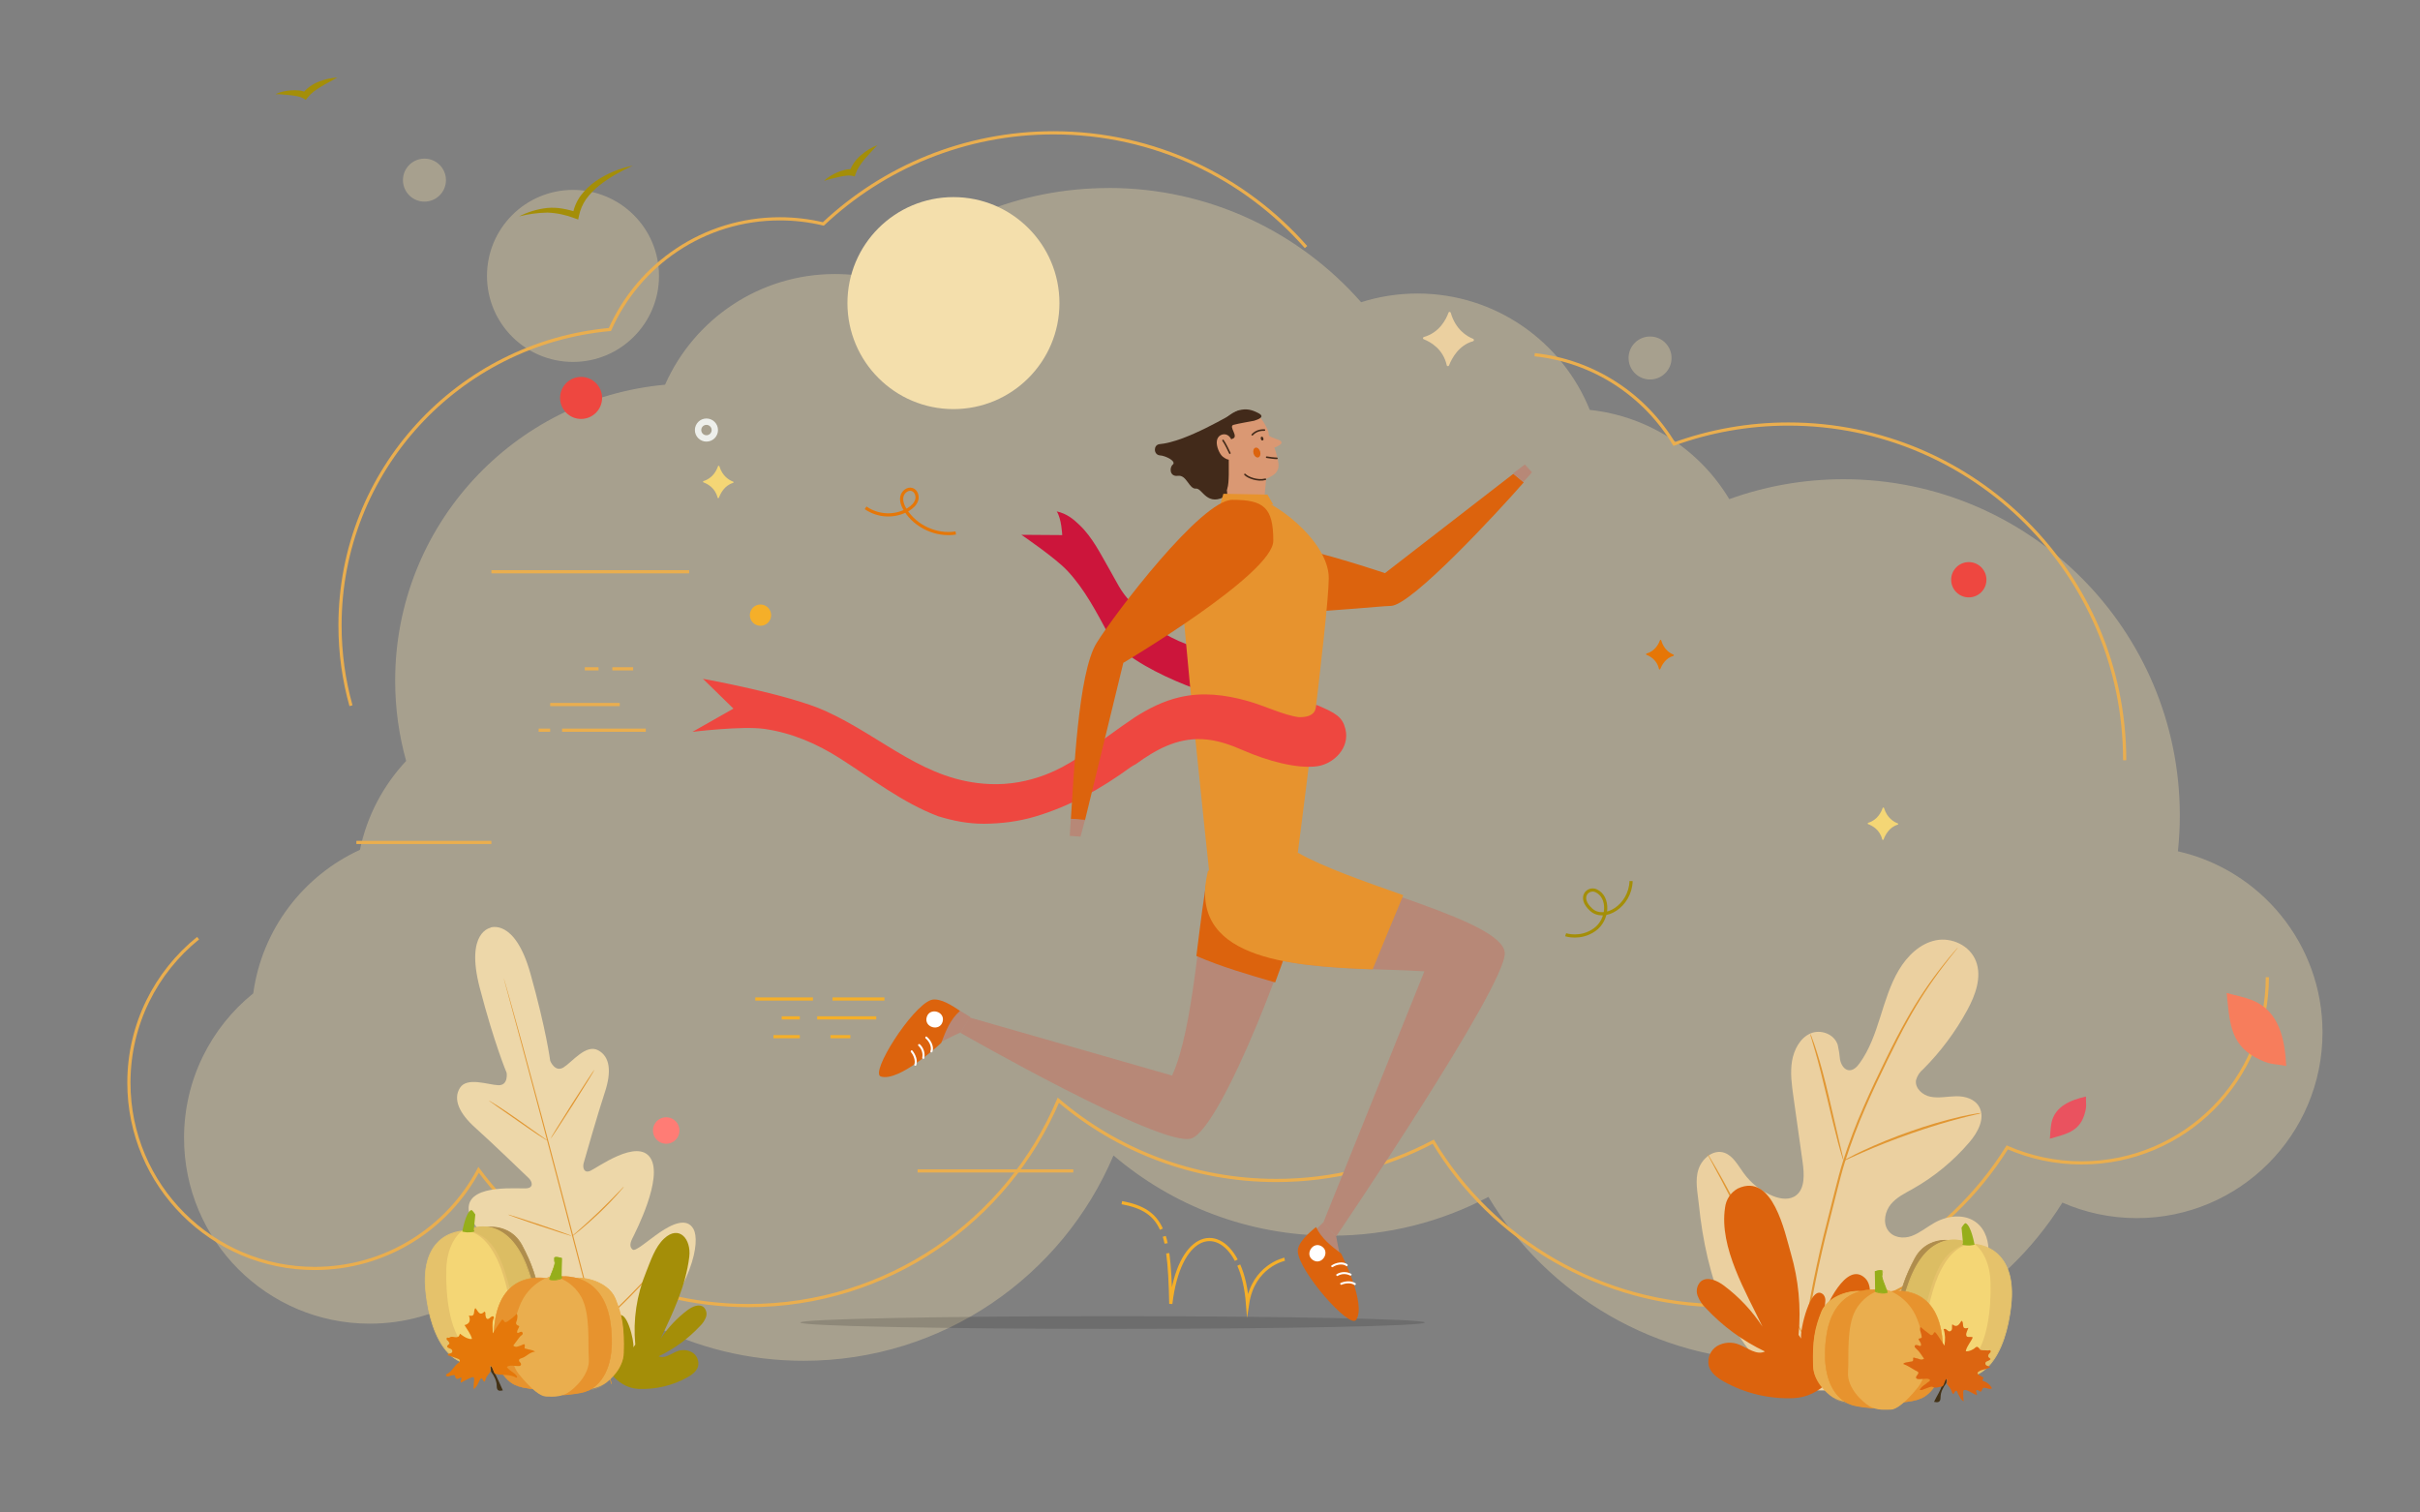 <?xml version="1.0" encoding="UTF-8"?><svg id="Layer_1" xmlns="http://www.w3.org/2000/svg" viewBox="0 0 760 475"><rect x="0" y="0" width="760" height="475" fill="#808080" stroke="none"/><defs><style>.cls-1{fill:#af8d4d;}.cls-2{fill:#fff;}.cls-3{fill:#dc6511;}.cls-4{fill:#edd7a9;}.cls-5{fill:#433115;}.cls-6{fill:#e67606;}.cls-7{stroke:#e57709;}.cls-7,.cls-8,.cls-9,.cls-10,.cls-11,.cls-12,.cls-13{fill:none;}.cls-7,.cls-8,.cls-9,.cls-12,.cls-13{stroke-miterlimit:10;}.cls-14,.cls-15{fill:#f4dfac;}.cls-16{fill:#f5af29;}.cls-17{fill:#f4d675;}.cls-18{fill:#e19733;}.cls-19{fill:#cc153b;}.cls-20{fill:#da9873;}.cls-21{fill:#e5c26b;}.cls-8,.cls-22,.cls-23,.cls-15{fill-rule:evenodd;}.cls-8,.cls-12{stroke:#eaae4e;}.cls-22{fill:#ea525f;}.cls-9{stroke:#a48e08;}.cls-24{fill:#dcbd63;}.cls-25{fill:#ebd0a0;}.cls-23{fill:#f77d5c;}.cls-26{fill:#ee4740;}.cls-27{fill:#96ae1a;}.cls-28{fill:#422a1a;}.cls-29{isolation:isolate;opacity:.15;}.cls-30{fill:#a48e08;}.cls-31{fill:#e7932e;}.cls-10{stroke:#422a1a;stroke-linecap:round;stroke-width:.5px;}.cls-10,.cls-11{stroke-linejoin:round;}.cls-11{stroke:#edefeb;stroke-width:2px;}.cls-15{opacity:.34;}.cls-32{fill:#423115;}.cls-33{fill:#dc630d;}.cls-34{fill:#eaae4e;}.cls-13{stroke:#f5af29;}.cls-35{fill:#b78877;}.cls-36{fill:#ff7c75;}.cls-37{fill:#e5780a;}</style></defs><path class="cls-15" d="M140.05,56.57c0,3.73-3.02,6.75-6.75,6.75s-6.75-3.02-6.75-6.75,3.02-6.75,6.75-6.75,6.75,3.02,6.75,6.75Zm208.1,2.46c31.6,0,59.96,13.88,79.31,35.88,5.58-1.77,11.52-2.73,17.69-2.73,24.51,0,45.49,15.12,54.12,36.55,18.62,1.98,34.63,12.72,43.81,28.03,11.21-4.05,23.29-6.26,35.9-6.26,58.31,0,105.59,47.27,105.59,105.59,0,3.8-.2,7.56-.6,11.26,26,5.88,45.41,29.11,45.41,56.88,0,32.21-26.11,58.32-58.32,58.32-8.31,0-16.21-1.74-23.36-4.87-18.66,29.84-51.81,49.68-89.59,49.68s-72.25-20.64-90.68-51.47c-14.71,7.78-31.48,12.18-49.28,12.18-26.12,0-50.02-9.48-68.46-25.2-16.03,37.9-53.55,64.49-97.29,64.49-34.72,0-65.52-16.76-84.77-42.62-9.8,18.42-29.19,30.96-51.51,30.96-32.21,0-58.32-26.11-58.32-58.32,0-18.35,8.48-34.72,21.73-45.41,2.74-20.09,15.72-36.93,33.51-45.08,2.21-10.66,7.34-20.26,14.51-27.92-2.25-8.03-3.45-16.49-3.45-25.23,0-48.65,37.23-88.6,84.76-92.92,9.05-20.48,29.54-34.76,53.37-34.76,4.7,0,9.28,.56,13.66,1.61,18.89-17.75,44.32-28.62,72.28-28.62Zm-168.2,54.63c14.92,0,27.01-12.09,27.01-27.01s-12.09-27.01-27.01-27.01-27.01,12.09-27.01,27.01,12.09,27.01,27.01,27.01Zm338.25,5.52c3.73,0,6.75-3.02,6.75-6.75s-3.02-6.75-6.75-6.75-6.75,3.02-6.75,6.75,3.02,6.75,6.75,6.75Z"/><g><path class="cls-8" d="M712.06,306.89c0,32.21-26.11,58.32-58.32,58.32-8.31,0-16.21-1.74-23.36-4.87-18.66,29.84-51.81,49.68-89.59,49.68s-72.25-20.64-90.68-51.47c-14.71,7.78-31.48,12.18-49.28,12.18-26.12,0-50.02-9.48-68.46-25.2-16.03,37.9-53.55,64.49-97.29,64.49-34.72,0-65.52-16.76-84.77-42.62-9.8,18.42-29.19,30.96-51.51,30.96-32.21,0-58.32-26.11-58.32-58.32,0-18.35,8.48-34.72,21.73-45.41"/><path class="cls-8" d="M481.95,111.4c18.62,1.98,34.63,12.72,43.81,28.03,11.21-4.05,23.29-6.26,35.9-6.26,58.31,0,105.59,47.27,105.59,105.59"/><path class="cls-8" d="M110.23,221.63c-2.25-8.03-3.45-16.49-3.45-25.23,0-48.65,37.23-88.6,84.76-92.92,9.05-20.48,29.54-34.76,53.37-34.76,4.7,0,9.28,.56,13.66,1.61,18.89-17.75,44.32-28.62,72.28-28.62,31.6,0,59.96,13.88,79.31,35.88"/></g><path id="ek3cmr1dfs0d43" class="cls-20" d="M395.11,130.67c1.47,1.06,2.31,2.87,2.91,4.13,.6,1.26,.32,1.75,.52,2.03,.2,.28,1.34,.69,2.07,.97,.89,.34,1.86,.53,1.85,1.24-.01,.72-2.29,1.56-2.29,1.56-.02-.07,.4,.49,1.16,3.99,.43,1.98,.1,3.05-.73,3.97-.87,.97-2.96,1.83-2.96,1.83l-1.12,11.89s-.47,2.28-3.71,3.07c-3.24,.79-11.1-1.51-11.1-1.51,0,0,2.85-7.38,3.2-9.33,.35-1.94,.53-4.9,.53-4.9,0,0-1.93-12.77-.3-16.13,1.63-3.36,9.96-2.83,9.96-2.83Z"/><path id="ek3cmr1dfs0d44" class="cls-28" d="M396.52,138.33c.26-.07,.34-.3,.23-.69s-.29-.54-.55-.47-.34,.3-.23,.68,.29,.54,.55,.47Z"/><path id="ek3cmr1dfs0d45" class="cls-33" d="M393.67,142.43c-.24-.84,.02-1.66,.6-1.83,.57-.17,1.24,.38,1.48,1.22,.24,.84-.02,1.66-.6,1.83-.57,.17-1.24-.38-1.48-1.22Z"/><path id="ek3cmr1dfs0d46" class="cls-10" d="M397.09,135.06c-2.24-.09-3.36,1.02-3.82,1.48"/><path id="ek3cmr1dfs0d47" class="cls-10" d="M401.01,143.94c-.53,.02-2.75-.25-3.21-.36"/><path id="ek3cmr1dfs0d48" class="cls-10" d="M397.38,150.52c-2.47,.65-5.52-.56-6.41-1.52"/><path id="el5wbvr3h3ztc" class="cls-4" d="M154.13,291.35s-8.07,1.15-3.48,18.82c4.6,17.67,8.46,26.75,8.46,26.75,0,0,.62,4.01-2.62,3.89s-9.81-2.68-12.04,.84c-2.24,3.53-.27,7.97,4.81,12.52,5.09,4.55,15.84,14.91,16.81,15.85,.97,.95,1.68,2.84-.53,3.16-2.21,.31-17.91-1.55-18.36,5.96-.45,7.51,15.83,17.85,17.59,19.02,1.75,1.17,2.03,2.08,1.64,3.1-.39,1.02-5.62-.09-10.12-.42-4.5-.33-9.76,.08-9.63,4.43s8.67,15.34,33.52,23.45l11.76,3,8.65-8.59c17.42-19.49,19.29-33.27,17.22-37.11-2.08-3.84-6.84-1.54-10.57,1-3.72,2.54-7.69,6.12-8.53,5.44-.83-.68-1.06-1.62-.13-3.51s9.78-18.95,5.69-25.27c-4.09-6.32-16.84,3.17-18.91,4.04s-2.42-1.18-2.06-2.46,4.47-15.67,6.63-22.16,1.69-11.27-2.12-13.27c-3.81-2-8.07,3.66-10.81,5.38s-4.21-2.06-4.21-2.06c0,0-1.27-9.8-6.21-27.39-4.94-17.59-12.65-14.42-12.65-14.42"/><path id="elmezsd485pee" class="cls-18" d="M191.93,434.66c-3.55-12.93-9.48-36.01-14.68-55.83-5.2-19.82-9.91-37.71-13.41-50.67-1.74-6.46-3.16-11.7-4.14-15.33l-1.13-4.18-.28-1.08-.09-.38s.05,.12,.12,.37l.32,1.07c.27,.95,.67,2.36,1.19,4.15,1.03,3.61,2.48,8.84,4.26,15.3,3.55,12.93,8.31,30.84,13.5,50.65,5.19,19.8,11.09,42.91,14.56,55.86"/><path id="elmuiriomfeb" class="cls-18" d="M153.53,345.64c.27,.12,.52,.26,.77,.42,.49,.28,1.18,.72,2.04,1.26,1.7,1.09,4,2.64,6.52,4.42l6.42,4.55,1.95,1.37c.25,.15,.49,.33,.7,.53-.27-.11-.53-.24-.78-.41-.49-.28-1.18-.72-2.03-1.27-1.69-1.11-3.98-2.7-6.49-4.46l-6.47-4.51-1.9-1.36c-.27-.14-.52-.32-.74-.54Z"/><path id="eln7ktwojf9at" class="cls-18" d="M172.91,357.61c-.09-.06,2.92-4.96,6.72-10.94,3.8-5.99,6.96-10.79,7.04-10.69s-2.92,4.95-6.72,10.94c-3.8,5.99-6.96,10.76-7.04,10.7Z"/><path id="eltyx3uo0eys" class="cls-18" d="M179.51,388.37c.19-.23,.41-.44,.64-.63l1.83-1.6c1.54-1.36,3.66-3.25,5.92-5.42,2.26-2.17,4.25-4.2,5.69-5.69l1.7-1.75c.19-.23,.41-.44,.65-.62-.16,.25-.34,.49-.55,.71-.37,.45-.95,1.07-1.6,1.84-1.37,1.54-3.34,3.6-5.62,5.77s-4.42,4.04-6.01,5.34c-.8,.65-1.45,1.18-1.9,1.52-.23,.21-.48,.38-.76,.52Z"/><path id="ell0aoa21q1zd" class="cls-18" d="M159.6,381.46c.28,.03,.55,.09,.81,.19l2.15,.66c1.81,.57,4.31,1.38,7.06,2.3,2.75,.92,5.23,1.78,7.03,2.42l2.11,.78c.27,.08,.52,.19,.76,.33-.27-.04-.54-.1-.81-.2l-2.15-.65c-1.82-.58-4.31-1.39-7.07-2.31-2.76-.92-5.23-1.77-7.02-2.42l-2.11-.77c-.26-.08-.52-.19-.76-.33Z"/><path id="elmr7zgf289dl" class="cls-18" d="M161.98,409.31c.35,.06,.7,.14,1.03,.26l2.76,.83c2.33,.72,5.53,1.74,9.08,2.84,3.54,1.1,6.73,2.21,9.03,2.99l2.73,.95c.33,.1,.64,.24,.95,.4-.35-.05-.7-.14-1.03-.26l-2.72-.81c-2.33-.72-5.53-1.74-9.08-2.84s-6.73-2.21-9.03-2.99l-2.73-.95c-.34-.11-.67-.25-.99-.43Z"/><path id="el0yu65vg3mkrh" class="cls-18" d="M187.04,417.26c.24-.3,.51-.57,.8-.81l2.25-2.12c1.9-1.8,4.49-4.28,7.3-7.12,2.8-2.83,5.27-5.45,7.04-7.36l2.1-2.27c.24-.29,.51-.55,.81-.8-.21,.31-.44,.61-.69,.89-.46,.57-1.16,1.37-2.02,2.35-1.72,1.96-4.17,4.61-6.97,7.45-2.8,2.83-5.47,5.27-7.36,7.06-.95,.86-1.77,1.56-2.33,2.04-.28,.26-.59,.49-.91,.7Z"/><path id="elli5m1zztnld" class="cls-25" d="M562.83,435.61c-19.64-10.87-27.03-35.06-29.31-57.4-.38-3.73-1.29-7.58-.08-11.08,1.21-3.5,4.74-6.24,8.08-5.11,2.76,.95,4.31,3.99,6.11,6.44,2.34,3.23,5.56,5.72,9.27,7.19,2.38,.95,5.21,1.3,7.22-.28,2.76-2.19,2.51-6.63,2-10.35l-2.9-20.63c-.52-3.7-1.04-7.47-.44-11.12,.61-3.65,2.54-7.24,5.69-8.67s7.5,0,8.67,3.54c.34,1.51,.58,3.04,.72,4.59,.3,1.52,1.19,3.12,2.62,3.36s2.68-.95,3.56-2.22c3.07-4.23,4.84-9.36,6.45-14.45,1.61-5.09,3.16-10.28,5.85-14.79s6.73-8.36,11.63-9.33c4.9-.98,10.62,1.55,12.57,6.54,1.94,4.98-.17,10.71-2.7,15.35-3.7,6.82-8.36,13.08-13.84,18.57-1.1,.89-1.9,2.1-2.27,3.46-.42,2.56,2.09,4.74,4.48,5.2,2.69,.56,5.45-.11,8.19-.14,2.74-.03,5.83,.83,7.21,3.42,1.9,3.57-.49,7.94-3.05,10.94-5.06,5.95-11.14,10.96-17.96,14.79-2.41,1.35-4.97,2.59-6.76,4.74s-2.59,5.69-.99,8.11c1.59,2.43,4.88,2.84,7.47,1.9,2.59-.95,4.74-2.77,7.16-4.14,4.48-2.57,10.66-3.06,14.29,.9,2.39,2.61,3.11,6.63,2.56,10.18-.69,3.51-2.05,6.85-4.01,9.85-6.32,10.59-15.03,19.62-25.49,25.23-10.46,5.6-20.52,8.11-32.03,5.34"/><path id="el5f8x55xv52u" class="cls-18" d="M566.32,420.94c1.81-12.57,4.31-25.03,7.49-37.33,.82-3.26,1.64-6.49,2.44-9.67,.8-3.17,1.6-6.32,2.57-9.34,1.85-5.78,4-11.46,6.45-17.01,2.3-5.3,4.67-10.23,6.92-14.83,2.25-4.6,4.43-8.84,6.57-12.61,3.34-5.95,7.14-11.62,11.37-16.96,1.48-1.9,2.67-3.3,3.5-4.25l.95-1.07c.1-.13,.22-.24,.34-.35-.08,.14-.18,.27-.28,.4l-.9,1.12c-.79,.95-1.95,2.43-3.4,4.33-4.13,5.4-7.86,11.1-11.14,17.06-2.11,3.79-4.25,8.03-6.49,12.62s-4.61,9.56-6.88,14.83c-2.43,5.53-4.56,11.19-6.4,16.95-.95,3.01-1.74,6.13-2.55,9.31s-1.61,6.41-2.44,9.67c-3.16,12.27-5.67,24.7-7.52,37.23"/><path id="elp25ppxyt3m" class="cls-18" d="M578.99,364.55c-.24-.49-.42-1-.55-1.53-.32-.99-.74-2.45-1.23-4.26-.95-3.61-2.18-8.64-3.48-14.21-1.3-5.57-2.57-10.56-3.6-14.14-.51-1.79-.95-3.24-1.24-4.24-.19-.51-.33-1.04-.42-1.57,.27,.47,.49,.97,.64,1.49,.38,.95,.88,2.4,1.44,4.18,1.15,3.56,2.49,8.53,3.79,14.13s2.43,10.42,3.3,14.21c.41,1.72,.76,3.16,1.03,4.31,.15,.53,.26,1.08,.31,1.63Z"/><path id="elqc4mxzr61bb" class="cls-18" d="M622.2,349.55c-.56,.22-1.15,.38-1.74,.47-1.13,.27-2.76,.64-4.74,1.18-4,1.03-9.48,2.66-15.46,4.74-5.98,2.08-11.29,4.24-15.1,5.91-1.9,.81-3.43,1.53-4.49,2.01-.53,.28-1.09,.51-1.67,.69,.48-.37,1.01-.69,1.56-.95,1.02-.56,2.53-1.34,4.42-2.22,4.92-2.29,9.95-4.33,15.08-6.11,5.1-1.81,10.29-3.33,15.55-4.57,2.02-.46,3.67-.77,4.81-.95,.58-.13,1.18-.2,1.77-.21Z"/><path id="el1ht5npfh6i2" class="cls-18" d="M566.75,419.98s-.15-.17-.39-.53l-.95-1.62c-.85-1.4-2.05-3.47-3.48-6.04-2.84-5.15-6.63-12.39-10.69-20.42-4.06-8.04-7.75-15.31-10.52-20.52l-3.3-6.14-.89-1.69c-.12-.19-.21-.39-.27-.61,.15,.16,.28,.34,.39,.54l.95,1.61c.85,1.4,2.05,3.47,3.48,6.05,2.84,5.15,6.63,12.38,10.69,20.42,4.06,8.05,7.75,15.3,10.52,20.51l3.3,6.15,.89,1.67c.12,.19,.21,.4,.27,.62Z"/><path id="el18iv0yehq41" class="cls-18" d="M623.02,391.51c-.17,.14-.35,.25-.55,.34l-1.63,.84-6.04,3.06c-5.09,2.59-12.07,6.24-19.79,10.3-7.71,4.06-14.74,7.65-19.9,10.12-2.57,1.24-4.65,2.22-6.11,2.84l-1.68,.73c-.39,.16-.6,.24-.61,.21,.17-.13,.35-.24,.55-.33l1.63-.85,6.03-3.06c5.08-2.59,12.07-6.24,19.79-10.3,7.71-4.06,14.74-7.65,19.9-10.12,2.57-1.23,4.66-2.22,6.12-2.84l1.68-.73c.19-.1,.4-.17,.61-.21Z"/><path class="cls-19" d="M385.94,218.78s5.77,1.33,5.77,1.33c4.32-2.71-13.21-9.63-9.45-13.04,0,0,0,0,0,0-.37-.17-.16-1.45-.54-1.58-6.21-2.28-12.8-3.85-18.04-7.97-3.2-2.52-6.37-5.09-8.63-8.57-2.95-2.86-4.57-6.59-6.59-10.06-2.84-4.9-5.29-10.06-9.47-14.04-1.92-1.84-3.98-3.56-7.13-4.24,1.52,2.24,1.73,7.44,1.73,7.44l-12.82-.09s10.57,7.18,14.35,11.2c5.55,5.89,9.19,13.03,13,20.05,0,0,0,0,0,0,6.15,11.07,37.51,21.43,37.82,19.6Z"/><path class="cls-33" d="M379.78,189c7.13,6.78,49.2,1.52,57.03,1.29,6.43-.12,33.66-29.57,41.72-38.8l-3.27-2.69-40.32,31.2s-48.5-16.71-55.75-9.12c-7.13,7.6-6.54,11.34,.58,18.12Z"/><path class="cls-35" d="M475.15,148.67l3.27,2.69c1.75-1.87,2.69-3.04,2.69-3.04l-2.22-2.45-3.74,2.8Z"/><path class="cls-35" d="M379.78,274.08c-3.39,16.6-4.91,48.97-11.69,63.7l-63.58-18.23-2.92,4.79s63.46,36.35,72.58,33.19c9.7-3.39,33.07-64.63,36.11-81.81l-30.5-1.64Z"/><path class="cls-31" d="M370.66,177.66c0,11.92,9.12,96.42,9.12,96.42h11.57s15.78-2.8,15.78-2.8c0,0,10.17-77.84,10.17-89.76,0-11.92-18.58-25.83-25.95-25.83-7.48,0-20.69,10.05-20.69,21.97Z"/><path class="cls-35" d="M379.78,274.08c-8.18,32.96,40.44,29.22,67.55,30.97l-31.79,79.01,4.09,4.21s53.64-79.01,52.94-89.06c-.82-10.17-46.16-19.87-65.1-30.62l-27.7,5.49Z"/><path class="cls-33" d="M400.46,308.53c5.08-13.55,9.07-26.21,10.22-32.71l-31.23-1.68c-1.39,6.83-2.48,16.26-3.73,26.09,8.01,3.46,16.38,5.87,24.74,8.3Z"/><path class="cls-31" d="M440.7,281.14c-12.19-4.32-24.94-8.71-33-13.29l-28.32,5.62c-6.8,27.38,24.75,29.99,51.69,30.97,3.22-7.76,6.36-15.56,9.63-23.29Z"/><path class="cls-35" d="M415.54,383.94c-2.1,1.99-3.39,3.27-6.19,5.96-2.69,2.57-1.99,4.09,.35,6.43,2.34,2.45,14.84,15.43,14.84,15.43,0,0,3.04-.23,.35-4.44-2.69-4.09-5.26-19.05-5.26-19.05l-4.09-4.32Z"/><path class="cls-35" d="M304.75,319.42c-2.22-1.4-3.86-2.34-6.9-4.21-3.04-1.75-4.21-.82-5.84,1.87-1.64,2.69-10.52,17.3-10.52,17.3,0,0,.93,2.57,4.09-.82,3.16-3.39,16.13-9.35,16.13-9.35l3.04-4.79Z"/><path class="cls-28" d="M383.23,133.71c.77-1.61,3.16-4.11,5.9-4.87,2.32-.6,4.02-.19,6.18,.96,2.04,1.13-.07,1.9-1.46,2.34-1.48,.29-4.68,.81-6.45,1.28-1.78,.47,1.91,3.79-.41,4.39-2.32,.6,.17,15.93-2.27,16.49-6,1.51-3.94-15.67-1.49-20.6Z"/><path class="cls-28" d="M389.13,128.84c-.69,2.78-5.76,6.27-5.76,6.27l2.1,20.41c-6.48,4-7.76-2.22-9.87-2.08-2.14,.27-2.9-4.32-5.6-4.02-2.72,.44-2.81-2.64-1.67-3.52,1.17-1.02-2.23-2.8-4.15-2.9-1.9-.23-2.01-3.17-.14-3.5,8.47-.7,22.48-9.37,25.1-10.66Z"/><polygon class="cls-31" points="399.88 158.49 383.28 158.23 384.21 155.07 398.04 155.33 399.88 158.49"/><ellipse class="cls-29" cx="349.4" cy="415.34" rx="98.06" ry="1.99"/><path class="cls-33" d="M292.34,314.07c-6.03,2.13-19.21,22.87-15.73,24,5.81,1.88,18.99-10.55,18.99-10.55,1.44-3.82,2.87-7.39,5.86-10.03-2.23-1.6-6.55-4.33-9.12-3.42Z"/><path class="cls-2" d="M292.83,330.31c.63-1.62-.53-3.73-1.78-4.73-.33-.26-.66,.3-.34,.55,1.04,.83,2.01,2.67,1.49,4-.15,.39,.48,.56,.63,.18Zm-2.57,2.03c.34-1.6-.18-3.25-1.38-4.37-.31-.29-.77,.17-.47,.45,1.04,.95,1.5,2.37,1.22,3.74-.07,.39,.55,.58,.62,.17Zm-2.49,2.16c.49-1.54-.25-3.35-1.22-4.54-.26-.33-.73,.13-.47,.45,.83,1.01,1.48,2.61,1.07,3.91-.14,.39,.49,.57,.62,.17Z"/><path class="cls-2" d="M296.03,320.86c.89-3.23-4.1-4.62-5-1.4-.9,3.23,4.1,4.62,5,1.4Z"/><path class="cls-33" d="M407.57,393.03c.35,6.28,16.29,24.45,18.32,21.48,3.38-4.96-4.73-20.85-4.73-20.85-3.21-2.42-6.19-4.75-7.85-8.3-2.12,1.67-5.89,4.99-5.74,7.67Z"/><path class="cls-2" d="M423.12,397.05c-1.35-1.04-3.67-.53-4.95,.38-.34,.24,.1,.7,.43,.47,1.07-.75,3.08-1.16,4.18-.3,.32,.25,.65-.3,.33-.55Zm1.2,2.99c-1.41-.76-3.12-.72-4.51,.09-.36,.21-.06,.77,.29,.57,1.18-.72,2.65-.76,3.87-.12,.37,.18,.71-.36,.35-.55h0Zm1.35,2.96c-1.32-.89-3.23-.69-4.62-.1-.38,.16-.07,.74,.29,.57,1.19-.5,2.87-.68,3.99,.07,.34,.21,.68-.33,.34-.55h0Z"/><path class="cls-2" d="M415.08,391.42c-2.8-1.74-5.5,2.6-2.7,4.34,2.8,1.74,5.5-2.6,2.7-4.34Z"/><path class="cls-26" d="M325.06,256.45c10.98-3.24,20.74-8.78,29.93-15.46,.54-.4,1.16-.69,1.75-1.03h0s0,0,0,0c6.18-4.49,12.69-8.13,20.66-7.83,4.65,.18,8.98,1.74,13.19,3.58,7.3,3.18,16.71,5.83,23.1,4.93,5.07-.71,10.35-5.71,8.82-11.75-.94-3.71-2.91-4.95-9.06-7.51-.5-.21,.88,3.98-5.55,3.85-4.67-.59-10.81-3.62-16.21-5.12-6.92-1.92-13.96-2.81-21.11-1.17-5.22,1.19-9.89,3.57-14.36,6.44-1.02,.65-6.88,4.76-8.77,6.19-5.91,4.48-11.87,8.92-18.89,11.64-5.67,2.19-11.52,3.27-17.59,3.03-20.63-.81-33.25-14.51-51.63-22.91-11.65-5.32-38.58-10.15-38.58-10.15l9.58,9.36-12.87,7.3s15.69-1.94,22.72-.91c8.57,1.26,16.37,4.63,23.63,9.26,10.05,6.4,19.48,13.83,30.77,18.14,4.72,1.46,9.55,2.4,14.48,2.37,5.4-.04,10.73-.7,15.96-2.24Z"/><g><path id="Combined-Shape-Copy-4" class="cls-23" d="M699.27,311.83c.94,8.5,.88,15.86,9.05,20.26,4.65,2.5,5.55,1.86,9.67,2.69-.39-8.18-2.16-17.33-10.7-20.67-2.59-1.01-5.35-1.52-8.03-2.27Z"/><path id="Combined-Shape-Copy-7" class="cls-22" d="M643.76,357.62c4.81-1.41,9.06-2.12,10.77-7.34,.97-2.96,.5-3.42,.56-5.91-4.68,1.06-9.78,3.02-10.84,8.34-.32,1.61-.33,3.27-.49,4.91Z"/></g><path id="ek3cmr1dfs0d50" class="cls-20" d="M387.35,139.29c-.61-1.29-1.13-2.5-2.3-2.82-1.17-.32-2.66,.32-2.9,2.02-.24,1.69,.89,4.2,1.9,4.96,1.01,.77,1.73,1.05,2.58,.89l.72-5.04Z"/><path id="ek3cmr1dfs0d51" class="cls-10" d="M384.09,138.32c.52,.65,1.98,3.55,2.14,3.99"/><path id="ek3cmr1dfs0d52" class="cls-9" d="M491.69,293.56s4.62,1.56,9.05-1.55c4.43-3.1,4.82-10.33,.47-12.29-2.4-1.08-5.81,2.02-1.53,5.95,4.12,3.79,12.29-1.07,12.56-8.97"/><path id="ek3cmr1dfs0d61" class="cls-16" d="M238.83,196.53c-1.84,0-3.34-1.49-3.34-3.34s1.49-3.34,3.34-3.34,3.34,1.49,3.34,3.34-1.49,3.34-3.34,3.34Z"/><path id="ek3cmr1dfs0d66" class="cls-36" d="M205.11,355.71c-.37-2.27,1.17-4.41,3.44-4.78,2.27-.37,4.41,1.17,4.78,3.44,.37,2.27-1.17,4.41-3.44,4.78-2.27,.37-4.41-1.17-4.78-3.45Z"/><path class="cls-33" d="M336.3,257.25l4.44,.35,12.04-49.44s47.1-27.93,47.1-38.33c0-10.52-3.04-12.86-12.86-12.86-9.7,0-36.81,35.53-42.66,45-5.84,9.47-7.13,42.07-8.06,55.28Z"/><path class="cls-35" d="M339.34,262.74l1.4-5.26-4.44-.35c-.23,3.27-.35,5.38-.35,5.38l3.39,.23Z"/><g><line class="cls-13" x1="260.8" y1="325.57" x2="267.05" y2="325.57"/><line class="cls-13" x1="242.9" y1="325.57" x2="251.18" y2="325.57"/><line class="cls-13" x1="256.63" y1="319.67" x2="275.19" y2="319.67"/><line class="cls-13" x1="245.49" y1="319.67" x2="251.18" y2="319.67"/><line class="cls-13" x1="261.46" y1="313.74" x2="277.75" y2="313.74"/><line class="cls-13" x1="237.2" y1="313.74" x2="255.3" y2="313.74"/></g><g><path class="cls-13" d="M389.03,397.31c1.41,3.14,2.37,7.24,2.76,12.18,1.79-11.98,11.66-14.03,11.66-14.03"/><path class="cls-13" d="M366.73,393.59c.58,4.17,.83,9.42,.96,15.89,2.56-21.85,14.42-25.25,20.57-13.71"/><path class="cls-13" d="M365.64,388.27c.19,.7,.45,1.47,.58,2.24"/><path class="cls-13" d="M352.31,377.7c6.66,1.22,10.32,3.65,12.43,8.33"/></g><g><line class="cls-12" x1="172.78" y1="221.26" x2="194.63" y2="221.26"/><line class="cls-12" x1="183.65" y1="210.04" x2="187.97" y2="210.04"/><line class="cls-12" x1="192.3" y1="210.04" x2="198.84" y2="210.04"/><line class="cls-12" x1="169.16" y1="229.32" x2="172.78" y2="229.32"/><line class="cls-12" x1="176.52" y1="229.32" x2="202.82" y2="229.32"/></g><path id="path1076" class="cls-33" d="M564.84,419.2c.82-8.6,0-17.27-2.42-25.56-1.89-6.52-5.66-25.51-16.65-20.39-2.24,1.23-3.74,3.48-4.02,6.03-1.91,12.45,6.61,26.6,11.77,37.39-3.25-4.98-7.35-9.34-12.1-12.91-2.15-1.62-5.31-3.04-7.34-1.27-1.15,1.17-1.52,2.9-.95,4.44,.58,1.5,1.48,2.85,2.65,3.96,5.26,5.64,11.55,10.24,18.51,13.55-2.58,1.26-5.36-1.06-8.04-2.14-2.26-.96-4.83-.81-6.95,.4-2.12,1.29-3.19,3.76-2.68,6.18,.61,2.31,2.73,3.87,4.83,5.04,6.67,3.7,14.23,5.49,21.87,5.17,8.6-.4,14.13-7.82,17.58-14.92,2.26-4.64,9.5-18.28,4.83-22.77-5.93-5.66-12.48,9.31-13.7,12.98,.71-1.8,1.12-3.72,1.2-5.66,.11-.75-.09-1.5-.55-2.09-4.01-4-7.55,11.43-7.02,13.76l-.82-1.17Z"/><path id="path1088" class="cls-30" d="M198.9,423.1c.37-1.64-2.12-12.44-4.92-9.64-.32,.42-.46,.95-.37,1.47,.05,1.36,.34,2.7,.83,3.96-.84-2.57-5.43-13.05-9.58-9.09-3.28,3.13,1.8,12.69,3.38,15.94,2.41,4.97,6.29,10.17,12.31,10.45,5.34,.22,10.65-1.03,15.31-3.62,1.46-.82,2.96-1.91,3.39-3.52,.35-1.69-.4-3.44-1.88-4.34-1.5-.84-3.3-.95-4.87-.28-1.87,.76-3.81,2.38-5.63,1.51,4.89-2.33,9.28-5.54,12.97-9.49,.82-.77,1.45-1.73,1.86-2.77,.4-1.09,.14-2.3-.67-3.12-1.43-1.24-3.63-.23-5.14,.9-3.32,2.5-6.18,5.56-8.47,9.03,3.96-8.26,7.97-16.71,9.05-25.81,.65-5.52-3.16-10.12-7.91-5.7-2.85,2.64-4.22,6.99-5.64,10.48-2.97,7.21-4.15,15.04-3.41,22.8l-.57,.83Z"/><path class="cls-7" d="M271.84,159.48c4.02,2.79,9.3,2.97,13.5,.46,1.12-.7,2.17-1.65,2.55-2.91s-.17-2.86-1.41-3.29c-1.41-.49-2.96,.78-3.25,2.24s.33,2.95,1.12,4.22c3.25,5.2,9.75,8.15,15.81,7.19"/><path class="cls-25" d="M462.67,106.42c-2.01-.78-5.54-2.91-7.06-8.19-.1-.36-.62-.39-.71-.03-.78,2.14-2.85,6.25-7.74,7.64-.36,.1-.39,.58-.03,.71,2.1,.81,6.09,3.04,7.22,8.16,.06,.36,.58,.39,.71,.06,.87-2.23,3.08-6.38,7.57-7.61,.32-.13,.36-.62,.03-.74h0Z"/><path class="cls-6" d="M525.55,205.57c-1.09-.42-3.02-1.59-3.85-4.47-.05-.19-.34-.21-.39-.02-.42,1.16-1.55,3.41-4.22,4.17-.19,.05-.21,.32-.02,.39,1.15,.44,3.32,1.66,3.94,4.45,.04,.19,.32,.21,.39,.04,.48-1.22,1.68-3.48,4.13-4.15,.18-.07,.19-.34,.02-.41h0Z"/><circle class="cls-26" cx="182.49" cy="124.97" r="6.6"/><circle class="cls-26" cx="618.3" cy="182.07" r="5.54"/><path class="cls-17" d="M595.98,258.58c-1.2-.45-3.34-1.67-4.3-4.82-.07-.21-.36-.22-.43-.01-.44,1.29-1.62,3.76-4.54,4.65-.21,.07-.22,.36-.01,.43,1.26,.46,3.68,1.74,4.41,4.78,.06,.22,.36,.23,.43,.02,.5-1.35,1.76-3.85,4.43-4.64,.21-.06,.22-.35,.01-.42h0Z"/><path class="cls-17" d="M230.22,151.25c-1.2-.45-3.34-1.67-4.3-4.82-.07-.21-.36-.22-.43-.01-.44,1.29-1.62,3.76-4.54,4.65-.21,.07-.22,.36-.01,.43,1.26,.46,3.68,1.74,4.41,4.78,.06,.22,.36,.23,.43,.02,.5-1.35,1.76-3.85,4.43-4.64,.21-.06,.22-.35,.01-.42h0Z"/><circle class="cls-11" cx="221.86" cy="135.06" r="2.63"/><circle class="cls-14" cx="299.43" cy="95.19" r="33.29"/><g><path class="cls-1" d="M151.72,385.98s-2.1,2.1-2.57,10.28c-.47,8.18,.82,18.12,5.14,22.67s7.13,6.19,8.41,5.96,3.27-.82,4.79-2.8c1.52-1.87,3.74-6.9,2.69-12.15-1.75-9.23-3.27-13.32-6.31-18.93-3.51-6.54-11.34-6.08-12.15-5.03Z"/><path class="cls-1" d="M162.47,425.13c-1.52,0-4.44-2.1-8.18-6.08-4.44-4.67-5.61-14.84-5.14-22.79,.23-4.21,.93-6.78,1.4-8.3,.58-1.52,1.05-2.1,1.17-2.1,.35-.47,1.75-.7,3.39-.58,1.87,.12,6.31,.93,8.88,5.73,3.16,5.96,4.56,10.28,6.31,18.93,1.05,5.14-1.05,10.17-2.69,12.27-1.52,1.87-3.51,2.45-4.79,2.8-.12,0-.23,.12-.35,.12Zm-8.18-39.62c-1.29,0-2.22,.23-2.45,.58h0s-2.1,2.22-2.45,10.28c-.35,7.95,.7,18,5.14,22.56,3.86,3.97,6.9,6.19,8.3,5.96,1.29-.35,3.27-.93,4.67-2.69,1.64-2.1,3.62-7.01,2.69-12.04-1.75-8.77-3.16-12.97-6.31-18.93-2.45-4.67-6.9-5.49-8.77-5.61-.35-.12-.58-.12-.82-.12Z"/><path class="cls-21" d="M146,386.68s-14.84-.47-12.15,19.99c2.69,20.45,12.27,21.39,12.27,21.39,0,0,1.29,.47,4.09,.12l2.92-.23s-7.36-6.78-9.23-14.38-2.34-12.39-1.87-15.19c.47-2.8,3.97-11.69,3.97-11.69Z"/><path class="cls-21" d="M148.45,428.4c-1.52,0-2.22-.23-2.34-.23-.23,0-2.57-.35-5.26-3.04-4.56-4.67-6.43-12.62-7.13-18.47-.93-7.25,.23-12.74,3.39-16.25,3.62-4.09,8.88-3.97,8.88-3.97h.12v.12c0,.12-3.51,8.88-3.97,11.69s.12,7.71,1.99,15.19c1.75,7.48,9.12,14.26,9.12,14.38l.12,.12-3.16,.35c-.7,.12-1.29,.12-1.75,.12Zm-2.57-41.61c-.82,0-5.38,.23-8.65,3.86-3.16,3.51-4.21,8.88-3.27,16.01,.7,5.84,2.57,13.67,7.13,18.35,2.69,2.69,5.03,2.92,5.14,3.04h0s1.29,.35,4.09,.12l2.69-.23c-1.05-1.05-7.36-7.36-9-14.26-1.99-7.6-2.57-12.51-2.1-15.43,.47-2.57,3.51-10.4,3.97-11.45Z"/><path class="cls-24" d="M146.81,386.33s12.51-6.66,19.17,13.21-1.05,24.66-1.05,24.66c0,0-1.05,.47-3.51,1.87-1.75,.93-3.51,1.4-3.51,1.4,0,0,3.97-9.58,2.22-17.41-1.75-7.71-3.27-12.51-4.91-14.84-1.64-2.34-8.41-8.88-8.41-8.88Z"/><path class="cls-24" d="M157.8,427.7l.12-.23s1.05-2.45,1.75-5.73c.7-3.04,1.29-7.6,.47-11.57-1.87-8.18-3.39-12.62-4.91-14.84-1.64-2.34-8.3-9-8.41-9h-.12s.12-.12,.12-.12c0,0,4.21-2.22,9-.23,4.44,1.75,7.95,6.31,10.4,13.56,1.99,5.73,3.86,13.67,1.99,19.87-1.17,3.74-3.04,4.91-3.16,5.03,0,0-1.05,.47-3.51,1.87-1.75,.93-3.51,1.4-3.51,1.4h-.23Zm-10.75-41.26c.82,.82,6.78,6.78,8.3,9,1.64,2.22,3.04,6.54,4.91,14.84,1.64,7.13-1.52,15.89-2.1,17.3,.47-.12,1.99-.58,3.27-1.29,2.34-1.4,3.51-1.87,3.51-1.87,0,0,1.99-1.29,3.04-4.91,1.87-6.08-.12-14.02-1.99-19.75-2.45-7.25-5.96-11.69-10.28-13.44-4.21-1.87-7.95-.23-8.65,.12Z"/><path class="cls-21" d="M144.71,387.03s-5.14,3.39-5.73,12.04c-.47,8.53,.7,19.05,5.49,23.84s7.95,6.54,9.23,6.19,3.74-.47,5.49-2.57,4.67-7.95,3.04-13.44c-1.64-5.49-3.27-15.78-7.13-21.27-3.86-5.49-9.47-5.96-10.4-4.79Z"/><path class="cls-17" d="M144.83,386.79s-4.44,3.27-4.67,11.8c-.23,8.53,1.05,19.05,5.49,23.84,4.44,4.79,7.13,6.66,8.3,6.43s3.27-.35,4.79-2.34,3.39-7.6,2.34-13.21c-1.99-9.7-3.27-15.78-6.9-21.27-3.62-5.49-8.65-6.31-9.35-5.26Z"/><path class="cls-27" d="M146.7,387.03c-.35,0-1.52-.23-1.52-.23,0,0,1.05-6.08,2.8-6.78,.35-.12,1.29,1.4,1.29,1.4l-.47,4.91c-.12,0,1.29,.7-2.1,.7Z"/><g><path class="cls-31" d="M171.59,401.52s-14.14-3.04-16.25,14.02c-2.1,17.06,7.01,19.63,7.01,19.63,0,0,1.05,.58,3.97,.93l2.8,.35s-5.49-6.78-5.61-13.32,.47-10.52,1.64-12.74c1.05-2.34,6.43-8.88,6.43-8.88Z"/><path class="cls-31" d="M169.37,436.47l-3.04-.35c-2.69-.35-3.86-.82-3.97-.93-.23,0-2.34-.7-4.32-3.39-1.87-2.57-3.74-7.36-2.69-16.25,.7-5.61,2.69-9.58,6.08-12.04,4.67-3.27,10.17-2.1,10.28-2.1h.12l-.12,.12c0,.12-5.38,6.54-6.43,8.77-1.17,2.22-1.64,6.19-1.64,12.74s5.49,13.21,5.61,13.32l.12,.12Zm-.23-35.06c-1.99,0-5.03,.35-7.71,2.34-3.27,2.34-5.26,6.31-5.96,11.8-.58,4.91-.58,11.57,2.69,16.13,1.99,2.69,4.21,3.39,4.21,3.39h0s1.05,.58,3.86,.82l2.57,.23c-.93-1.17-5.38-7.36-5.49-13.21,0-6.54,.47-10.52,1.64-12.74,1.05-1.99,5.61-7.71,6.43-8.65-.23,0-1.05-.12-2.22-.12Z"/></g><g><path class="cls-34" d="M180.36,401.64s-3.04,1.52-5.61,8.3c-2.57,6.9-3.62,15.43,.35,19.99,3.97,4.56,6.78,6.43,8.3,6.43s3.97-.23,6.31-1.64c2.22-1.4,6.08-5.26,6.19-9.82,.23-8.06-.47-11.8-2.57-17.06-2.57-6.08-11.8-7.01-12.97-6.19Z"/><path class="cls-34" d="M183.28,436.7c-1.75,0-4.79-2.45-8.3-6.54-3.97-4.67-2.8-13.44-.35-20.22,2.45-6.78,5.38-8.3,5.61-8.41,.7-.47,3.39-.35,5.96,.47,4.67,1.52,6.43,4.32,7.01,5.84,2.22,5.61,2.8,9.47,2.57,17.06-.12,4.56-3.74,8.53-6.19,10.05-2.1,1.4-4.56,1.75-6.31,1.75h0Zm-1.4-35.18c-.7,0-1.17,.12-1.4,.23h0s-3.04,1.52-5.49,8.3c-2.57,6.66-3.74,15.54,.23,20.1,3.51,3.97,6.54,6.54,8.18,6.54h0c1.64,0,4.09-.47,6.19-1.75,2.45-1.52,5.96-5.38,6.08-9.93,.23-7.71-.35-11.57-2.57-17.06-.58-1.52-2.22-4.21-6.9-5.73-1.64-.47-3.27-.7-4.32-.7Z"/></g><g><path class="cls-31" d="M174.28,401.05s15.19-3.27,17.53,14.96c2.22,18.12-7.48,20.8-7.48,20.8,0,0-1.17,.58-4.21,.93l-3.04,.35s5.61-7.25,5.73-14.14c0-6.9-.35-11.22-1.52-13.56-1.4-2.34-7.01-9.35-7.01-9.35Z"/><path class="cls-31" d="M176.73,438.22l.12-.23c0-.12,5.61-7.25,5.61-14.14,0-7.25-.47-11.34-1.52-13.44-1.17-2.34-6.78-9.23-6.78-9.23l-.12-.12h.12c.12,0,6.19-1.29,11.22,2.34,3.51,2.57,5.73,6.78,6.43,12.62,.7,5.14,.7,12.39-2.92,17.3-2.1,2.8-4.44,3.62-4.67,3.62-.12,.12-1.29,.58-4.21,.93l-3.27,.35Zm-2.22-37.05c.82,.93,5.61,7.01,6.78,9.12,1.17,2.22,1.64,6.19,1.52,13.56,0,6.31-4.67,12.86-5.61,14.02l2.8-.35c3.04-.35,4.21-.93,4.21-.93h0s2.45-.7,4.56-3.51c1.99-2.69,4.09-7.83,2.92-17.06-.7-5.84-2.92-10.05-6.43-12.51-4.44-3.27-9.82-2.57-10.75-2.34Z"/></g><path class="cls-34" d="M172.41,401.05s-6.43,1.87-9.23,9.12c-2.8,7.25-4.21,16.36-.23,21.39,4.09,5.03,6.9,7.01,8.53,7.01s4.21,.35,6.66-1.05c2.34-1.4,7.13-5.84,6.78-10.75s.58-14.02-2.34-19.4c-3.04-5.49-8.88-7.13-10.17-6.31Z"/><path class="cls-34" d="M172.41,401.05s-6.19,2.1-8.77,9.35c-2.45,7.25-3.86,16.01-.35,21.04s6.9,7.01,8.3,7.01,3.97,.35,6.08-1.05c2.1-1.4,6.19-4.91,6.43-9.82,.35-8.65-.47-15.08-2.92-20.45-2.45-5.26-7.71-6.9-8.77-6.08Z"/><g><path class="cls-27" d="M172.64,401.75c-.23-.35,1.52-3.62,1.64-5.03,0-.35-.23-1.52-.12-1.75,.23-.47,2.22,.12,2.22,.12l-.12,5.61s.47,.47-.35,.82c-.93,.47-3.04,.7-3.27,.23Z"/><path class="cls-27" d="M173.58,402.1c-.47,0-.93-.12-1.05-.23h0c-.12-.23,.12-.7,.58-1.99,.47-1.05,.93-2.45,1.05-3.16,0-.12,0-.35-.12-.58-.12-.58-.12-1.05,0-1.17,.23-.47,1.75-.12,2.34,.12h.12l-.12,5.73c0,.12,.12,.23,.12,.47s-.23,.35-.47,.47c-.47,.12-1.17,.35-1.87,.35h-.58Zm-.82-.35c.12,.35,2.22,.23,3.04-.23,.23-.12,.35-.23,.35-.35s-.12-.35-.12-.35h0l.12-5.61c-.93-.23-1.87-.35-1.99-.12-.12,.12,0,.7,.12,1.05,0,.23,.12,.47,.12,.58,0,.7-.58,1.99-1.05,3.16-.35,.82-.7,1.64-.58,1.87Z"/></g></g><g><path class="cls-1" d="M601.41,395.14c-3.04,5.61-4.56,9.7-6.31,18.93-1.05,5.26,1.17,10.28,2.69,12.15,1.52,1.99,3.51,2.57,4.79,2.8s4.09-1.4,8.41-5.96c4.32-4.56,5.61-14.49,5.14-22.67-.47-8.18-2.57-10.28-2.57-10.28-.82-1.05-8.65-1.52-12.15,5.03Z"/><path class="cls-1" d="M602.46,429.15c-1.29-.35-3.27-.93-4.79-2.8-1.64-2.1-3.74-7.13-2.69-12.27,1.75-8.65,3.16-12.97,6.31-18.93,2.57-4.79,7.01-5.61,8.88-5.73,1.64-.12,3.04,.12,3.39,.58,.12,0,.58,.58,1.17,2.1,.47,1.52,1.17,4.09,1.4,8.3,.47,7.95-.7,18.12-5.14,22.79-3.74,3.97-6.66,6.08-8.18,6.08-.12,0-.23-.12-.35-.12Zm7.71-39.39c-1.87,.12-6.31,.93-8.77,5.61-3.16,5.96-4.56,10.17-6.31,18.93-.93,5.03,1.05,9.93,2.69,12.04,1.4,1.75,3.39,2.34,4.67,2.69,1.4,.23,4.44-1.99,8.3-5.96,4.44-4.56,5.49-14.61,5.14-22.56-.35-8.06-2.45-10.28-2.45-10.28h0c-.23-.35-1.17-.58-2.45-.58-.23,0-.47,0-.82,.12Z"/><path class="cls-21" d="M623.26,402.5c.47,2.8,0,7.6-1.87,15.19-1.87,7.6-9.23,14.38-9.23,14.38l2.92,.23c2.8,.35,4.09-.12,4.09-.12,0,0,9.58-.93,12.27-21.39,2.69-20.45-12.15-19.99-12.15-19.99,0,0,3.51,8.88,3.97,11.69Z"/><path class="cls-21" d="M615.08,432.42l-3.16-.35,.12-.12c0-.12,7.36-6.9,9.12-14.38,1.87-7.48,2.45-12.39,1.99-15.19-.47-2.8-3.97-11.57-3.97-11.69v-.12h.12s5.26-.12,8.88,3.97c3.16,3.51,4.32,9,3.39,16.25-.7,5.84-2.57,13.79-7.13,18.47-2.69,2.69-5.03,3.04-5.26,3.04-.12,0-.82,.23-2.34,.23-.47,0-1.05,0-1.75-.12Zm8.3-30.04c.47,2.92-.12,7.83-2.1,15.43-1.64,6.9-7.95,13.21-9,14.26l2.69,.23c2.8,.23,4.09-.12,4.09-.12h0c.12-.12,2.45-.35,5.14-3.04,4.56-4.67,6.43-12.51,7.13-18.35,.93-7.13-.12-12.51-3.27-16.01-3.27-3.62-7.83-3.86-8.65-3.86,.47,1.05,3.51,8.88,3.97,11.45Z"/><path class="cls-24" d="M610.06,399.35c-1.64,2.34-3.16,7.13-4.91,14.84-1.75,7.83,2.22,17.41,2.22,17.41,0,0-1.75-.47-3.51-1.4-2.45-1.4-3.51-1.87-3.51-1.87,0,0-7.71-4.79-1.05-24.66,6.66-19.87,19.17-13.21,19.17-13.21,0,0-6.78,6.54-8.41,8.88Z"/><path class="cls-24" d="M607.25,431.84s-1.75-.47-3.51-1.4c-2.45-1.4-3.51-1.87-3.51-1.87-.12-.12-1.99-1.29-3.16-5.03-1.87-6.19,0-14.14,1.99-19.87,2.45-7.25,5.96-11.8,10.4-13.56,4.79-1.99,9,.23,9,.23l.12,.12h-.12c-.12,0-6.78,6.66-8.41,9-1.52,2.22-3.04,6.66-4.91,14.84-.82,3.97-.23,8.53,.47,11.57,.7,3.27,1.75,5.73,1.75,5.73l.12,.23h-.23Zm2.34-41.37c-4.32,1.75-7.83,6.19-10.28,13.44-1.87,5.73-3.86,13.67-1.99,19.75,1.05,3.62,3.04,4.91,3.04,4.91,0,0,1.17,.47,3.51,1.87,1.29,.7,2.8,1.17,3.27,1.29-.58-1.4-3.74-10.17-2.1-17.3,1.87-8.3,3.27-12.62,4.91-14.84,1.52-2.22,7.48-8.18,8.3-9-.7-.35-4.44-1.99-8.65-.12Z"/><path class="cls-21" d="M610.17,395.96c-3.86,5.49-5.49,15.78-7.13,21.27s1.29,11.34,3.04,13.44c1.75,2.1,4.21,2.22,5.49,2.57,1.29,.35,4.44-1.4,9.23-6.19,4.79-4.79,5.96-15.31,5.49-23.84-.58-8.65-5.73-12.04-5.73-12.04-.93-1.17-6.54-.7-10.4,4.79Z"/><path class="cls-17" d="M611.11,396.19c-3.62,5.49-4.91,11.57-6.9,21.27-1.05,5.61,.82,11.22,2.34,13.21,1.52,1.99,3.62,2.1,4.79,2.34,1.17,.23,3.86-1.64,8.3-6.43,4.44-4.79,5.73-15.31,5.49-23.84s-4.67-11.8-4.67-11.8c-.7-1.05-5.73-.23-9.35,5.26Z"/><path class="cls-27" d="M616.49,390.46l-.47-4.91s.93-1.52,1.29-1.4c1.75,.7,2.8,6.78,2.8,6.78,0,0-1.17,.23-1.52,.23-3.39,0-1.99-.7-2.1-.7Z"/><g><path class="cls-31" d="M600.12,414.54c1.17,2.22,1.75,6.19,1.64,12.74-.12,6.54-5.61,13.32-5.61,13.32l2.8-.35c2.92-.35,3.97-.93,3.97-.93,0,0,9.12-2.57,7.01-19.63-2.1-17.06-16.25-14.02-16.25-14.02,0,0,5.38,6.54,6.43,8.88Z"/><path class="cls-31" d="M596.03,440.48c.12-.12,5.61-6.9,5.61-13.32,0-6.54-.47-10.52-1.64-12.74-1.05-2.22-6.43-8.65-6.43-8.77l-.12-.12h.12c.12,0,5.61-1.17,10.28,2.1,3.39,2.45,5.38,6.43,6.08,12.04,1.05,8.88-.82,13.67-2.69,16.25-1.99,2.69-4.09,3.39-4.32,3.39-.12,.12-1.29,.58-3.97,.93l-3.04,.35,.12-.12Zm-2.1-34.83c.82,.93,5.38,6.66,6.43,8.65,1.17,2.22,1.64,6.19,1.64,12.74-.12,5.84-4.56,12.04-5.49,13.21l2.57-.23c2.8-.23,3.86-.82,3.86-.82h0s2.22-.7,4.21-3.39c3.27-4.56,3.27-11.22,2.69-16.13-.7-5.49-2.69-9.47-5.96-11.8-2.69-1.99-5.73-2.34-7.71-2.34-1.17,0-1.99,.12-2.22,.12Z"/></g><g><path class="cls-34" d="M571.96,411.97c-2.1,5.26-2.8,9-2.57,17.06,.12,4.56,3.97,8.41,6.19,9.82,2.34,1.4,4.79,1.64,6.31,1.64s4.32-1.87,8.3-6.43c3.97-4.56,2.92-13.09,.35-19.99-2.57-6.78-5.61-8.3-5.61-8.3-1.17-.82-10.4,.12-12.97,6.19Z"/><path class="cls-34" d="M582.01,440.84c-1.75,0-4.21-.35-6.31-1.75-2.45-1.52-6.08-5.49-6.19-10.05-.23-7.6,.35-11.45,2.57-17.06,.58-1.52,2.34-4.32,7.01-5.84,2.57-.82,5.26-.93,5.96-.47,.23,.12,3.16,1.64,5.61,8.41,2.45,6.78,3.62,15.54-.35,20.22-3.51,4.09-6.54,6.54-8.3,6.54h0Zm-2.92-34.48c-4.67,1.52-6.31,4.21-6.9,5.73-2.22,5.49-2.8,9.35-2.57,17.06,.12,4.56,3.62,8.41,6.08,9.93,2.1,1.29,4.56,1.75,6.19,1.75h0c1.64,0,4.67-2.57,8.18-6.54,3.97-4.56,2.8-13.44,.23-20.1-2.45-6.78-5.49-8.3-5.49-8.3h0c-.23-.12-.7-.23-1.4-.23-1.05,0-2.69,.23-4.32,.7Z"/></g><g><path class="cls-31" d="M584,414.54c-1.17,2.34-1.52,6.66-1.52,13.56,.12,6.9,5.73,14.14,5.73,14.14l-3.04-.35c-3.04-.35-4.21-.93-4.21-.93,0,0-9.7-2.69-7.48-20.8,2.34-18.23,17.53-14.96,17.53-14.96,0,0-5.61,7.01-7.01,9.35Z"/><path class="cls-31" d="M585.28,442c-2.92-.35-4.09-.82-4.21-.93-.23,0-2.57-.82-4.67-3.62-3.62-4.91-3.62-12.15-2.92-17.3,.7-5.84,2.92-10.05,6.43-12.62,5.03-3.62,11.1-2.34,11.22-2.34h.12l-.12,.12s-5.61,6.9-6.78,9.23c-1.05,2.1-1.52,6.19-1.52,13.44,0,6.9,5.61,14.02,5.61,14.14l.12,.23-3.27-.35Zm-5.26-34.36c-3.51,2.45-5.73,6.66-6.43,12.51-1.17,9.23,.93,14.38,2.92,17.06,2.1,2.8,4.56,3.51,4.56,3.51h0s1.17,.58,4.21,.93l2.8,.35c-.93-1.17-5.61-7.71-5.61-14.02-.12-7.36,.35-11.34,1.52-13.56,1.17-2.1,5.96-8.18,6.78-9.12-.93-.23-6.31-.93-10.75,2.34Z"/></g><path class="cls-34" d="M582.71,411.5c-2.92,5.38-1.99,14.49-2.34,19.4-.35,4.91,4.44,9.35,6.78,10.75,2.45,1.4,5.03,1.05,6.66,1.05s4.44-1.99,8.53-7.01c3.97-5.03,2.57-14.14-.23-21.39-2.8-7.25-9.23-9.12-9.23-9.12-1.29-.82-7.13,.82-10.17,6.31Z"/><path class="cls-34" d="M584.11,411.27c-2.45,5.38-3.27,11.8-2.92,20.45,.23,4.91,4.32,8.41,6.43,9.82,2.1,1.4,4.67,1.05,6.08,1.05,1.4,0,4.79-1.99,8.3-7.01,3.51-5.03,2.1-13.79-.35-21.04-2.57-7.25-8.77-9.35-8.77-9.35-1.05-.82-6.31,.82-8.77,6.08Z"/><g><path class="cls-27" d="M589.37,405.66c-.82-.35-.35-.82-.35-.82l-.12-5.61s1.99-.58,2.22-.12c.12,.23-.12,1.4-.12,1.75,.12,1.4,1.87,4.67,1.64,5.03-.23,.47-2.34,.23-3.27-.23Z"/><path class="cls-27" d="M591.12,406.24c-.7,0-1.4-.23-1.87-.35-.23-.12-.47-.23-.47-.47s.12-.35,.12-.47l-.12-5.73h.12c.58-.23,2.1-.58,2.34-.12,.12,.12,.12,.58,0,1.17-.12,.23-.12,.47-.12,.58,.12,.7,.58,2.1,1.05,3.16,.47,1.29,.7,1.75,.58,1.99h0c-.12,.12-.58,.23-1.05,.23h-.58Zm.82-2.22c-.47-1.17-1.05-2.45-1.05-3.16,0-.12,.12-.35,.12-.58,.12-.35,.23-.93,.12-1.05-.12-.23-1.05-.12-1.99,.12l.12,5.61h0s-.12,.23-.12,.35c0,.12,.12,.23,.35,.35,.82,.47,2.92,.58,3.04,.23,.12-.23-.23-1.05-.58-1.87Z"/></g></g><g><path id="path844" class="cls-30" d="M198.7,52.04c-1.88,.85-3.72,1.79-5.5,2.82-1.78,1.01-3.45,2.15-5.03,3.42-1.55,1.23-2.93,2.65-4.1,4.25-1.09,1.58-1.86,3.35-2.24,5.24l-.25,1.17-1.08-.39c-2.73-1.06-5.63-1.67-8.57-1.79-3,.06-6,.46-8.91,1.2,2.76-1.41,5.76-2.31,8.85-2.65,1.58-.14,3.17-.07,4.73,.2,1.54,.26,3.06,.64,4.55,1.15l-1.31,.79c.37-2.21,1.26-4.29,2.59-6.1,1.31-1.72,2.89-3.23,4.67-4.46,3.49-2.38,7.43-4.03,11.58-4.85h0Z"/><path id="path846" class="cls-30" d="M275.53,45.56c-1.34,1.51-2.71,2.9-3.94,4.36-.61,.71-1.17,1.46-1.68,2.24-.49,.72-.89,1.51-1.18,2.34l-.3,.92-.92-.23c-.64-.11-1.3-.11-1.93,0-.72,.09-1.47,.23-2.22,.4-.75,.18-1.51,.35-2.27,.55-.76,.2-1.52,.39-2.27,.67,.56-.6,1.2-1.1,1.91-1.51,.69-.43,1.41-.81,2.16-1.13,.76-.34,1.54-.61,2.35-.79,.9-.26,1.85-.3,2.76-.15l-1.22,.7c.7-2.02,1.95-3.82,3.6-5.19,1.53-1.34,3.27-2.42,5.15-3.17h0Z"/><path id="path848" class="cls-30" d="M105.96,24.35c-1.76,1.01-3.51,1.87-5.13,2.86-.81,.47-1.58,.99-2.33,1.57-.7,.53-1.33,1.15-1.87,1.83l-.6,.77-.79-.51c-.56-.3-1.18-.51-1.82-.63-.71-.14-1.46-.25-2.23-.34-.76-.07-1.53-.16-2.31-.21-.78-.06-1.55-.13-2.37-.11,.74-.37,1.51-.64,2.3-.81,.79-.19,1.6-.3,2.41-.37,.83-.08,1.66-.07,2.48,0,.93,.06,1.85,.32,2.66,.76l-1.38,.26c1.32-1.68,3.09-2.98,5.08-3.74,1.88-.77,3.88-1.23,5.9-1.33h0Z"/></g><g><path class="cls-5" d="M154.22,430.78c0-.55-.14-1.09-.14-1.78,.96,.68,.82,1.92,1.51,2.6,.82,1.64,1.51,3.28,2.33,5.06-1.23,.27-1.92,.14-1.92-1.37,0-1.64-.82-3.15-1.78-4.52Z"/><path class="cls-37" d="M163.8,426.54c1.51-.41,2.46-1.92,4.24-2.05-.96-.68-1.78-.55-2.46-.82-.27-.14-.96,0-.82-.55,.41-1.78-.96-.55-1.23-.55-.68,.14-1.51,.82-2.33,0,.68-.96,1.37-1.78,2.05-2.74,.27-.41,1.23-.68,.82-1.37-.41-.55-.96,.14-1.51,.14-.14,0-.14-.14-.14-.14-.14-.82,.96-1.92,.55-2.05-1.64-.55-.55-1.51-.55-2.19,0-.55,.27-.96-.14-1.64-.82,.96-1.78,1.64-2.74,2.33-.41,.27-.96,.55-1.23,0-.55-.96-.82-.27-1.09,.14-.82,1.09-1.51,2.19-2.46,3.7,0-1.78-.27-3.15,.14-4.38,.14-.27,.41-.82,0-.96-.27-.14-.68,.14-.82,.27-1.09,1.09-1.51,.41-1.64-.82,0-.27,.14-.68-.27-.96-1.64,1.64-2.05-.27-2.87-1.09-.82,.82,.27,2.87-2.05,2.33q.96,2.46-1.37,3.01c.82,1.37,1.92,2.74,2.33,4.24l-.14,.14c-1.09,0-2.05-.55-3.01-1.23-.27-.14-.68-.68-.68-.27-.55,1.92-2.33,.14-3.28,1.09-.14,.14-.68-.27-.82,.14s.14,.68,.41,.82c.27,.41,.68,.82,.27,1.09-1.09,.82-.27,1.09,.41,1.37,.41,.14,.68,.41,.68,.82,0,.55-.41,.55-.68,.68s-.68,0-.82,.55c1.09,.41,2.19,.68,3.15,1.09,.55,.14,1.09,.68,.41,1.23-1.51,.96-2.05,2.74-3.7,3.56-.27,.14-.41,.27-.27,.68,.55,.27,.96,0,1.51-.14,.41-.14,1.23-.27,1.23,0,.27,1.64,1.09,.96,1.92,.55,.41,.55-.41,1.09,0,1.64,.96-.55,2.05-1.09,3.01-1.51,.82-.41,1.23-.27,1.09,.82-.14,.82-.14,1.64-.14,2.74,1.09-.82,1.37-1.78,1.78-2.6,.14-.27,.68-1.23,.96-.55,.82,1.78,.96,0,1.09-.14,.27-.96,1.09-1.51,1.51-2.33,0-.55-.14-1.09-.14-1.78,.96,.68,.82,1.92,1.51,2.6,2.19,.55,4.65,0,6.71,1.23,0,0,.14-.14,.27-.27-.68-1.37-2.46-1.78-3.28-3.15,1.09-.68,2.19-.27,3.15-.27,.41,0,.96,.14,1.23-.27s-.14-.82-.41-1.09c-.41-.68,.14-.96,.68-1.09Z"/></g><g><path class="cls-32" d="M609.84,435.19c.82-.68,.55-1.78,1.37-2.46,.14,.55,.14,1.09,0,1.64-.96,1.37-1.78,2.74-1.78,4.52,0,1.51-.82,1.64-2.05,1.37,.82-1.78,1.92-3.28,2.46-5.06Z"/><path class="cls-3" d="M623.11,433.83c-.27-.14-.68-.27-.55-.41,.82-.96-.27-1.09-.68-1.37s-.82-.41-.82-.82,.55-.55,.96-.82c.96-.41,2.05-.41,3.01-1.09-.55-.41-1.37-.27-1.51-.96-.14-.82,.68-.82,1.09-1.09s.82-.41,.14-.82c-.55-.41-.41-.96,0-1.37,.27-.27,.55-.55,.41-.82-.14-.41-.55-.14-.82-.14-.96-.14-2.33,.14-2.6-.41-.96-1.51-1.37-.27-2.05,0-.68,.41-1.37,.68-2.19,.68l-.14-.14c.41-1.64,1.64-2.87,2.19-4.24-.68-.41-1.92,.27-2.05-.68-.14-.68,.41-1.51,.68-2.33-2.6,.82-1.09-1.78-2.19-2.19-.68,1.09-1.37,2.33-2.87,1.09-.27,.82,.27,1.78-.68,2.19-.82,.27-1.09-1.09-2.05-.68,.55,1.64,.55,3.28,.27,5.2-.96-1.37-1.64-2.6-2.46-3.7-.27-.27-.55-.96-.96-.14-.41,.82-.96,.55-1.37,.14-.96-.68-1.78-1.37-2.74-2.19-.41,.96,.14,1.64,.27,2.46,0,.41,.41,.96-.27,1.09-.96,.14-.55,.41-.27,.96,.27,.41,.55,.82,.41,1.37-.27,.14-.41,.14-.68,0-.41-.14-.96-.41-1.23,0s.27,.82,.55,1.09c.96,.82,1.51,1.92,2.33,3.01-.96,.68-1.78-.14-2.46-.14-.27,0-1.09-.55-.96,.14,.14,1.09-.55,.82-1.09,.96-.68,.27-1.37,0-2.05,.68,1.51,.55,2.6,1.37,3.83,2.05,.82,.41,1.37,.55,.55,1.51-.68,.82-.27,1.23,.68,1.23,.82,0,1.64-.14,2.46-.14,.27,0,.68,.14,.82,.27,.27,.41-.27,.68-.55,.82-.82,.82-2.05,1.23-2.6,2.46,.82,.14,1.23-.27,1.78-.41,.82-.27,1.78-.82,2.33-.55,1.09,.55,2.05-.14,3.01-.14,.82-.68,.55-1.78,1.37-2.46,.14,.55,.14,1.09,0,1.64,.68,.82,1.37,1.51,1.64,2.6,.14,.27,.41,.96,.68,.27,.82-1.64,1.09,0,1.23,.27,.55,.68,.68,1.78,1.78,2.33-.14-.96-.14-1.78-.14-2.6-.14-1.09,.41-1.09,1.23-.82,.96,.41,1.78,.96,2.74,1.37,.14,0,.27,.14,.27,.14,.27-.68-.41-1.09-.14-1.51,.68-.55,1.37,1.23,1.78-.14,.27-.96,.96-.68,1.51-.55s1.09,.41,1.64,0c-.68-1.23-1.51-1.78-2.46-2.19Z"/></g><line class="cls-12" x1="154.32" y1="179.56" x2="216.43" y2="179.56"/><line class="cls-12" x1="111.92" y1="264.57" x2="154.32" y2="264.57"/><line class="cls-12" x1="288.17" y1="367.73" x2="337.07" y2="367.73"/></svg>